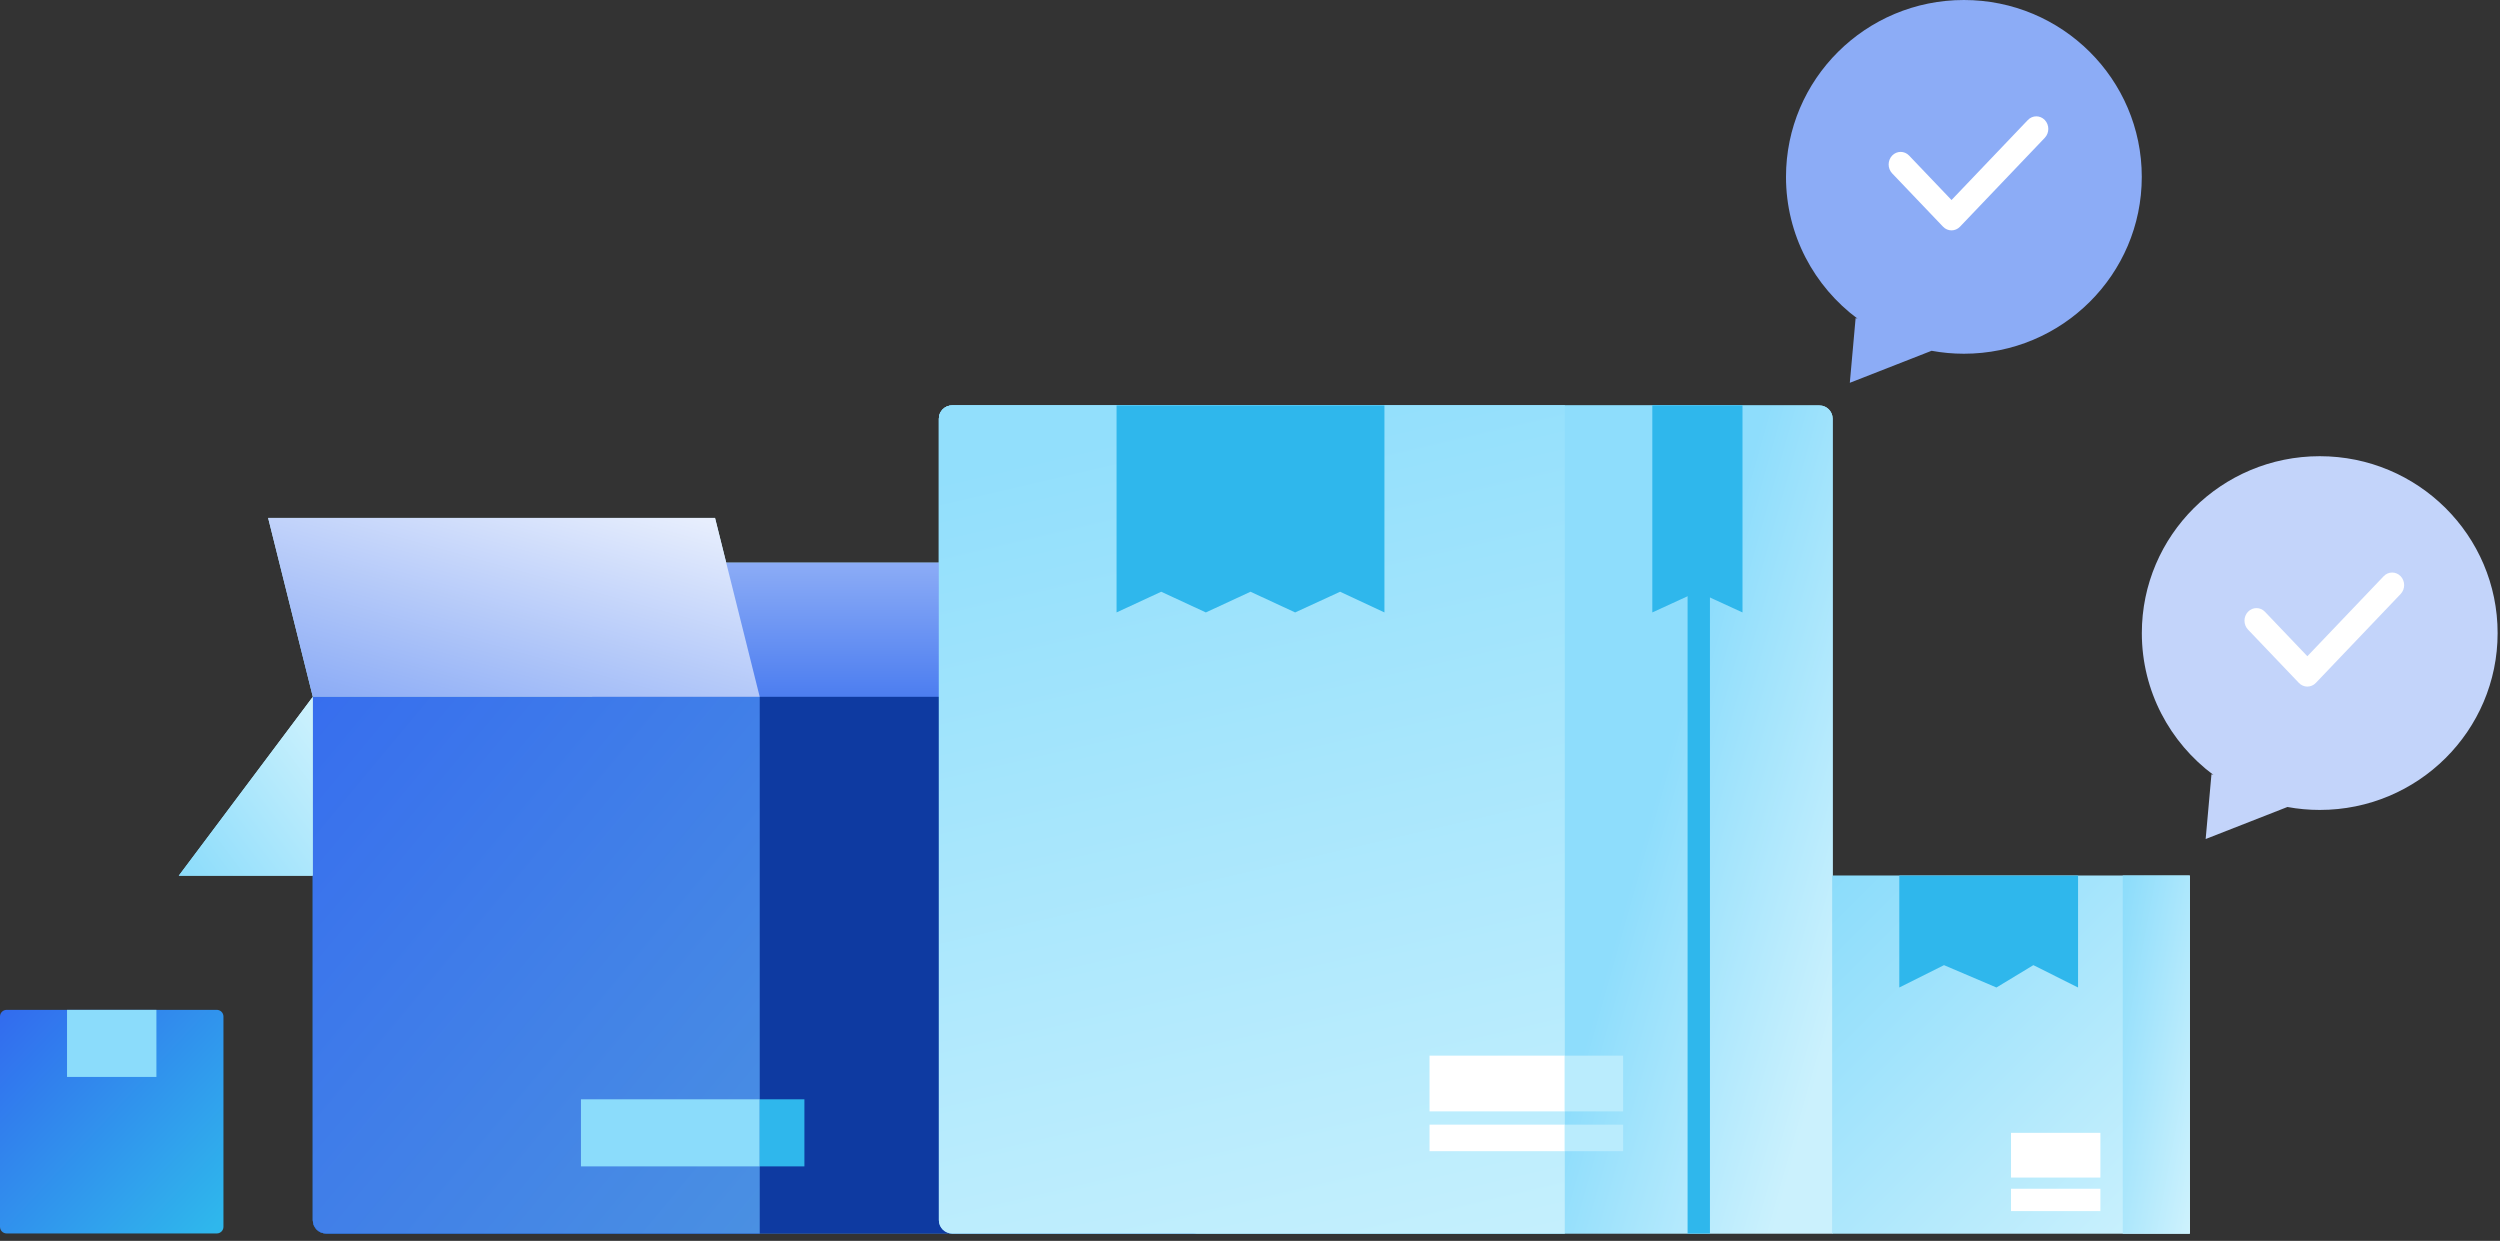 <svg width="274" height="136" viewBox="0 0 274 136" fill="none" xmlns="http://www.w3.org/2000/svg">
<rect x="0" y="0" width="274" height="136" fill="#333333" stroke="none"/>
<path d="M112.653 81.273H63.673L68.571 61.669H117.551L112.653 81.273Z" fill="url(#paint0_linear)"/>
<path d="M34.286 76.372H130.792C131.595 76.372 132.245 77.023 132.245 77.826V133.731C132.245 134.535 131.595 135.186 130.792 135.186H35.74C34.937 135.186 34.286 134.535 34.286 133.731V76.372Z" fill="#4A90E2"/>
<path d="M34.286 76.372H83.266V135.186H35.74C34.937 135.186 34.286 134.535 34.286 133.731V76.372Z" fill="url(#paint1_linear)"/>
<path d="M34.286 76.372H83.265L78.367 56.767H29.388L34.286 76.372Z" fill="url(#paint2_linear)"/>
<path d="M34.286 76.372V95.976H19.592L34.286 76.372Z" fill="url(#paint3_linear)"/>
<path d="M83.265 120.483H63.673V127.835H83.265V120.483Z" fill="#8BDCFB"/>
<path d="M88.163 120.483H83.265V127.835H88.163V120.483Z" fill="#2FB7EC"/>
<path d="M102.901 45.889C102.901 45.086 103.551 44.435 104.354 44.435H199.406C200.209 44.435 200.86 45.086 200.86 45.889V135.187H104.354C103.551 135.187 102.901 134.535 102.901 133.732V45.889Z" fill="url(#paint4_linear)"/>
<path d="M102.901 45.889C102.901 45.086 103.551 44.435 104.354 44.435H171.501V135.187H104.354C103.551 135.187 102.901 134.535 102.901 133.732V45.889Z" fill="url(#paint5_linear)"/>
<path d="M122.375 44.435H151.734V67.123L146.878 64.854L141.948 67.123L137.055 64.854L132.162 67.123L127.268 64.854L122.375 67.123V44.435Z" fill="#2FB7EC"/>
<path d="M184.96 59.218H187.409V135.186H184.96V59.218Z" fill="#2FB7EC"/>
<path d="M181.094 44.435H190.977V67.123L186.035 64.854L181.094 67.123V44.435Z" fill="#2FB7EC"/>
<path d="M200.816 95.977H240V135.187H200.816V95.977Z" fill="url(#paint6_linear)"/>
<path d="M230.204 124.158H220.408V129.06H230.204V124.158Z" fill="white"/>
<path d="M230.204 130.285H220.408V132.736H230.204V130.285Z" fill="white"/>
<path d="M171.501 115.698H156.677V121.806H171.501V115.698Z" fill="white"/>
<path d="M171.501 123.261H156.677V126.169H171.501V123.261Z" fill="white"/>
<path d="M177.896 115.698H171.501V121.806H177.896V115.698Z" fill="#BAECFD"/>
<path d="M177.896 123.261H171.501V126.169H177.896V123.261Z" fill="#BAECFD"/>
<path d="M208.163 95.977H227.755V108.23L222.857 105.78L218.81 108.23L213.061 105.78L208.163 108.23V95.977Z" fill="#2FB7EC"/>
<path d="M232.653 95.977H240V135.187H232.653V95.977Z" fill="url(#paint7_linear)"/>
<path d="M0 111.408C0 111.006 0.325 110.68 0.727 110.68H23.763C24.164 110.68 24.49 111.006 24.49 111.408V134.459C24.49 134.861 24.164 135.186 23.763 135.186H0.727C0.325 135.186 0 134.861 0 134.459V111.408Z" fill="url(#paint8_linear)"/>
<path d="M17.142 110.68H7.347V118.032H17.142V110.68Z" fill="#8BDCFB"/>
<path d="M112.653 81.273H63.673L68.571 61.669H117.551L112.653 81.273Z" fill="url(#paint9_linear)"/>
<path d="M34.286 76.372H130.792C131.595 76.372 132.245 77.024 132.245 77.827V133.732C132.245 134.536 131.595 135.187 130.792 135.187H35.74C34.937 135.187 34.286 134.536 34.286 133.732V76.372Z" fill="#0E3AA1"/>
<path d="M34.286 76.372H83.266V135.187H35.74C34.937 135.187 34.286 134.536 34.286 133.732V76.372Z" fill="url(#paint10_linear)"/>
<path d="M34.286 76.373H83.265L78.367 56.768H29.388L34.286 76.373Z" fill="url(#paint11_linear)"/>
<path d="M34.286 76.372V95.977H19.592L34.286 76.372Z" fill="url(#paint12_linear)"/>
<path d="M83.265 120.483H63.673V127.835H83.265V120.483Z" fill="#8BDCFB"/>
<path d="M88.163 120.483H83.265V127.835H88.163V120.483Z" fill="#2FB7EC"/>
<path d="M102.901 45.889C102.901 45.086 103.551 44.435 104.354 44.435H199.406C200.209 44.435 200.86 45.086 200.86 45.889V135.187H104.354C103.551 135.187 102.901 134.535 102.901 133.732V45.889Z" fill="url(#paint13_linear)"/>
<path d="M102.901 45.889C102.901 45.086 103.551 44.435 104.354 44.435H171.501V135.187H104.354C103.551 135.187 102.901 134.535 102.901 133.732V45.889Z" fill="url(#paint14_linear)"/>
<path d="M122.375 44.435H151.734V67.123L146.878 64.854L141.948 67.123L137.055 64.854L132.162 67.123L127.268 64.854L122.375 67.123V44.435Z" fill="#2FB7EC"/>
<path d="M184.96 59.218H187.409V135.187H184.96V59.218Z" fill="#2FB7EC"/>
<path d="M181.094 44.435H190.977V67.123L186.035 64.854L181.094 67.123V44.435Z" fill="#2FB7EC"/>
<path d="M200.816 95.977H240V135.187H200.816V95.977Z" fill="url(#paint15_linear)"/>
<path d="M230.204 124.159H220.408V129.061H230.204V124.159Z" fill="white"/>
<path d="M230.204 130.286H220.408V132.736H230.204V130.286Z" fill="white"/>
<path d="M171.501 115.698H156.677V121.807H171.501V115.698Z" fill="white"/>
<path d="M171.501 123.261H156.677V126.17H171.501V123.261Z" fill="white"/>
<path d="M177.896 115.698H171.501V121.807H177.896V115.698Z" fill="#BAECFD"/>
<path d="M177.896 123.261H171.501V126.17H177.896V123.261Z" fill="#BAECFD"/>
<path d="M208.163 95.977H227.755V108.23L222.857 105.78L218.81 108.23L213.061 105.78L208.163 108.23V95.977Z" fill="#2FB7EC"/>
<path d="M232.653 95.977H240V135.187H232.653V95.977Z" fill="url(#paint16_linear)"/>
<path fill-rule="evenodd" clip-rule="evenodd" d="M273.739 69.388C273.739 80.091 265.008 88.769 254.245 88.769C253.036 88.769 251.849 88.658 250.702 88.446L241.74 91.957L242.376 84.857L242.594 84.933C237.835 81.399 234.745 75.749 234.745 69.388C234.745 58.682 243.478 50 254.245 50C265.008 50 273.739 58.682 273.739 69.388Z" fill="#C3D4FA"/>
<path d="M252.886 71.923L261.251 63.154C261.765 62.615 262.597 62.615 263.11 63.154C263.623 63.692 263.623 64.564 263.11 65.102L253.816 74.846C253.302 75.385 252.47 75.385 251.957 74.846L246.38 69C245.867 68.462 245.867 67.589 246.38 67.051C246.893 66.513 247.726 66.513 248.239 67.051L252.886 71.923Z" fill="white"/>
<path fill-rule="evenodd" clip-rule="evenodd" d="M234.739 19.388C234.739 30.091 226.008 38.769 215.245 38.769C214.036 38.769 212.849 38.658 211.702 38.446L202.74 41.956L203.376 34.857L203.594 34.933C198.835 31.399 195.745 25.749 195.745 19.388C195.745 8.682 204.478 0 215.245 0C226.008 0 234.739 8.682 234.739 19.388Z" fill="#8CACF6"/>
<path d="M213.886 21.923L222.251 13.154C222.765 12.616 223.597 12.616 224.11 13.154C224.623 13.692 224.623 14.564 224.11 15.102L214.816 24.846C214.302 25.384 213.47 25.384 212.957 24.846L207.38 19C206.867 18.462 206.867 17.589 207.38 17.051C207.893 16.513 208.726 16.513 209.239 17.051L213.886 21.923Z" fill="white"/>
<defs>
<linearGradient id="paint0_linear" x1="90.612" y1="81.273" x2="90.612" y2="61.669" gradientUnits="userSpaceOnUse">
<stop stop-color="#31B5EC"/>
<stop offset="1" stop-color="#B2EAFD"/>
</linearGradient>
<linearGradient id="paint1_linear" x1="9.796" y1="105.779" x2="67.64" y2="153.95" gradientUnits="userSpaceOnUse">
<stop stop-color="#2FB7EC"/>
<stop offset="1" stop-color="#4A90E2"/>
</linearGradient>
<linearGradient id="paint2_linear" x1="7.715" y1="68.838" x2="15.805" y2="39.913" gradientUnits="userSpaceOnUse">
<stop stop-color="#98E1FC"/>
<stop offset="1" stop-color="#C3EFFD"/>
</linearGradient>
<linearGradient id="paint3_linear" x1="26.939" y1="66.569" x2="8.122" y2="80.673" gradientUnits="userSpaceOnUse">
<stop stop-color="#CEF2FD"/>
<stop offset="1" stop-color="#8BDCFB"/>
</linearGradient>
<linearGradient id="paint4_linear" x1="179.829" y1="92.908" x2="204.995" y2="100.048" gradientUnits="userSpaceOnUse">
<stop stop-color="#8EDDFC"/>
<stop offset="0.974" stop-color="#CBF1FD"/>
</linearGradient>
<linearGradient id="paint5_linear" x1="137.201" y1="44.435" x2="159.761" y2="141.259" gradientUnits="userSpaceOnUse">
<stop stop-color="#92DFFC"/>
<stop offset="1" stop-color="#C6F0FD"/>
</linearGradient>
<linearGradient id="paint6_linear" x1="259.592" y1="115.582" x2="220.382" y2="76.398" gradientUnits="userSpaceOnUse">
<stop stop-color="#CEF2FD"/>
<stop offset="1" stop-color="#8BDCFB"/>
</linearGradient>
<linearGradient id="paint7_linear" x1="243.673" y1="115.582" x2="229.477" y2="112.922" gradientUnits="userSpaceOnUse">
<stop stop-color="#CEF2FD"/>
<stop offset="1" stop-color="#8BDCFB"/>
</linearGradient>
<linearGradient id="paint8_linear" x1="35.875" y1="121.213" x2="11.37" y2="98.444" gradientUnits="userSpaceOnUse">
<stop stop-color="#2FB7EC"/>
<stop offset="1" stop-color="#326BEE"/>
</linearGradient>
<linearGradient id="paint9_linear" x1="90.612" y1="81.273" x2="90.612" y2="61.669" gradientUnits="userSpaceOnUse">
<stop stop-color="#376EEE"/>
<stop offset="1" stop-color="#8CACF6"/>
</linearGradient>
<linearGradient id="paint10_linear" x1="9.796" y1="105.779" x2="67.64" y2="153.95" gradientUnits="userSpaceOnUse">
<stop stop-color="#376EEE"/>
<stop offset="1" stop-color="#4A90E2"/>
</linearGradient>
<linearGradient id="paint11_linear" x1="7.715" y1="68.838" x2="15.805" y2="39.913" gradientUnits="userSpaceOnUse">
<stop stop-color="#8CACF6"/>
<stop offset="1" stop-color="#E7EEFD"/>
</linearGradient>
<linearGradient id="paint12_linear" x1="26.939" y1="66.57" x2="8.122" y2="80.674" gradientUnits="userSpaceOnUse">
<stop stop-color="#CEF2FD"/>
<stop offset="1" stop-color="#8BDCFB"/>
</linearGradient>
<linearGradient id="paint13_linear" x1="179.829" y1="92.908" x2="204.995" y2="100.048" gradientUnits="userSpaceOnUse">
<stop stop-color="#8EDDFC"/>
<stop offset="0.974" stop-color="#CBF1FD"/>
</linearGradient>
<linearGradient id="paint14_linear" x1="137.201" y1="44.435" x2="159.761" y2="141.259" gradientUnits="userSpaceOnUse">
<stop stop-color="#92DFFC"/>
<stop offset="1" stop-color="#C6F0FD"/>
</linearGradient>
<linearGradient id="paint15_linear" x1="259.592" y1="115.582" x2="220.382" y2="76.398" gradientUnits="userSpaceOnUse">
<stop stop-color="#CEF2FD"/>
<stop offset="1" stop-color="#8BDCFB"/>
</linearGradient>
<linearGradient id="paint16_linear" x1="243.673" y1="115.582" x2="229.477" y2="112.922" gradientUnits="userSpaceOnUse">
<stop stop-color="#CEF2FD"/>
<stop offset="1" stop-color="#8BDCFB"/>
</linearGradient>
</defs>
</svg>

